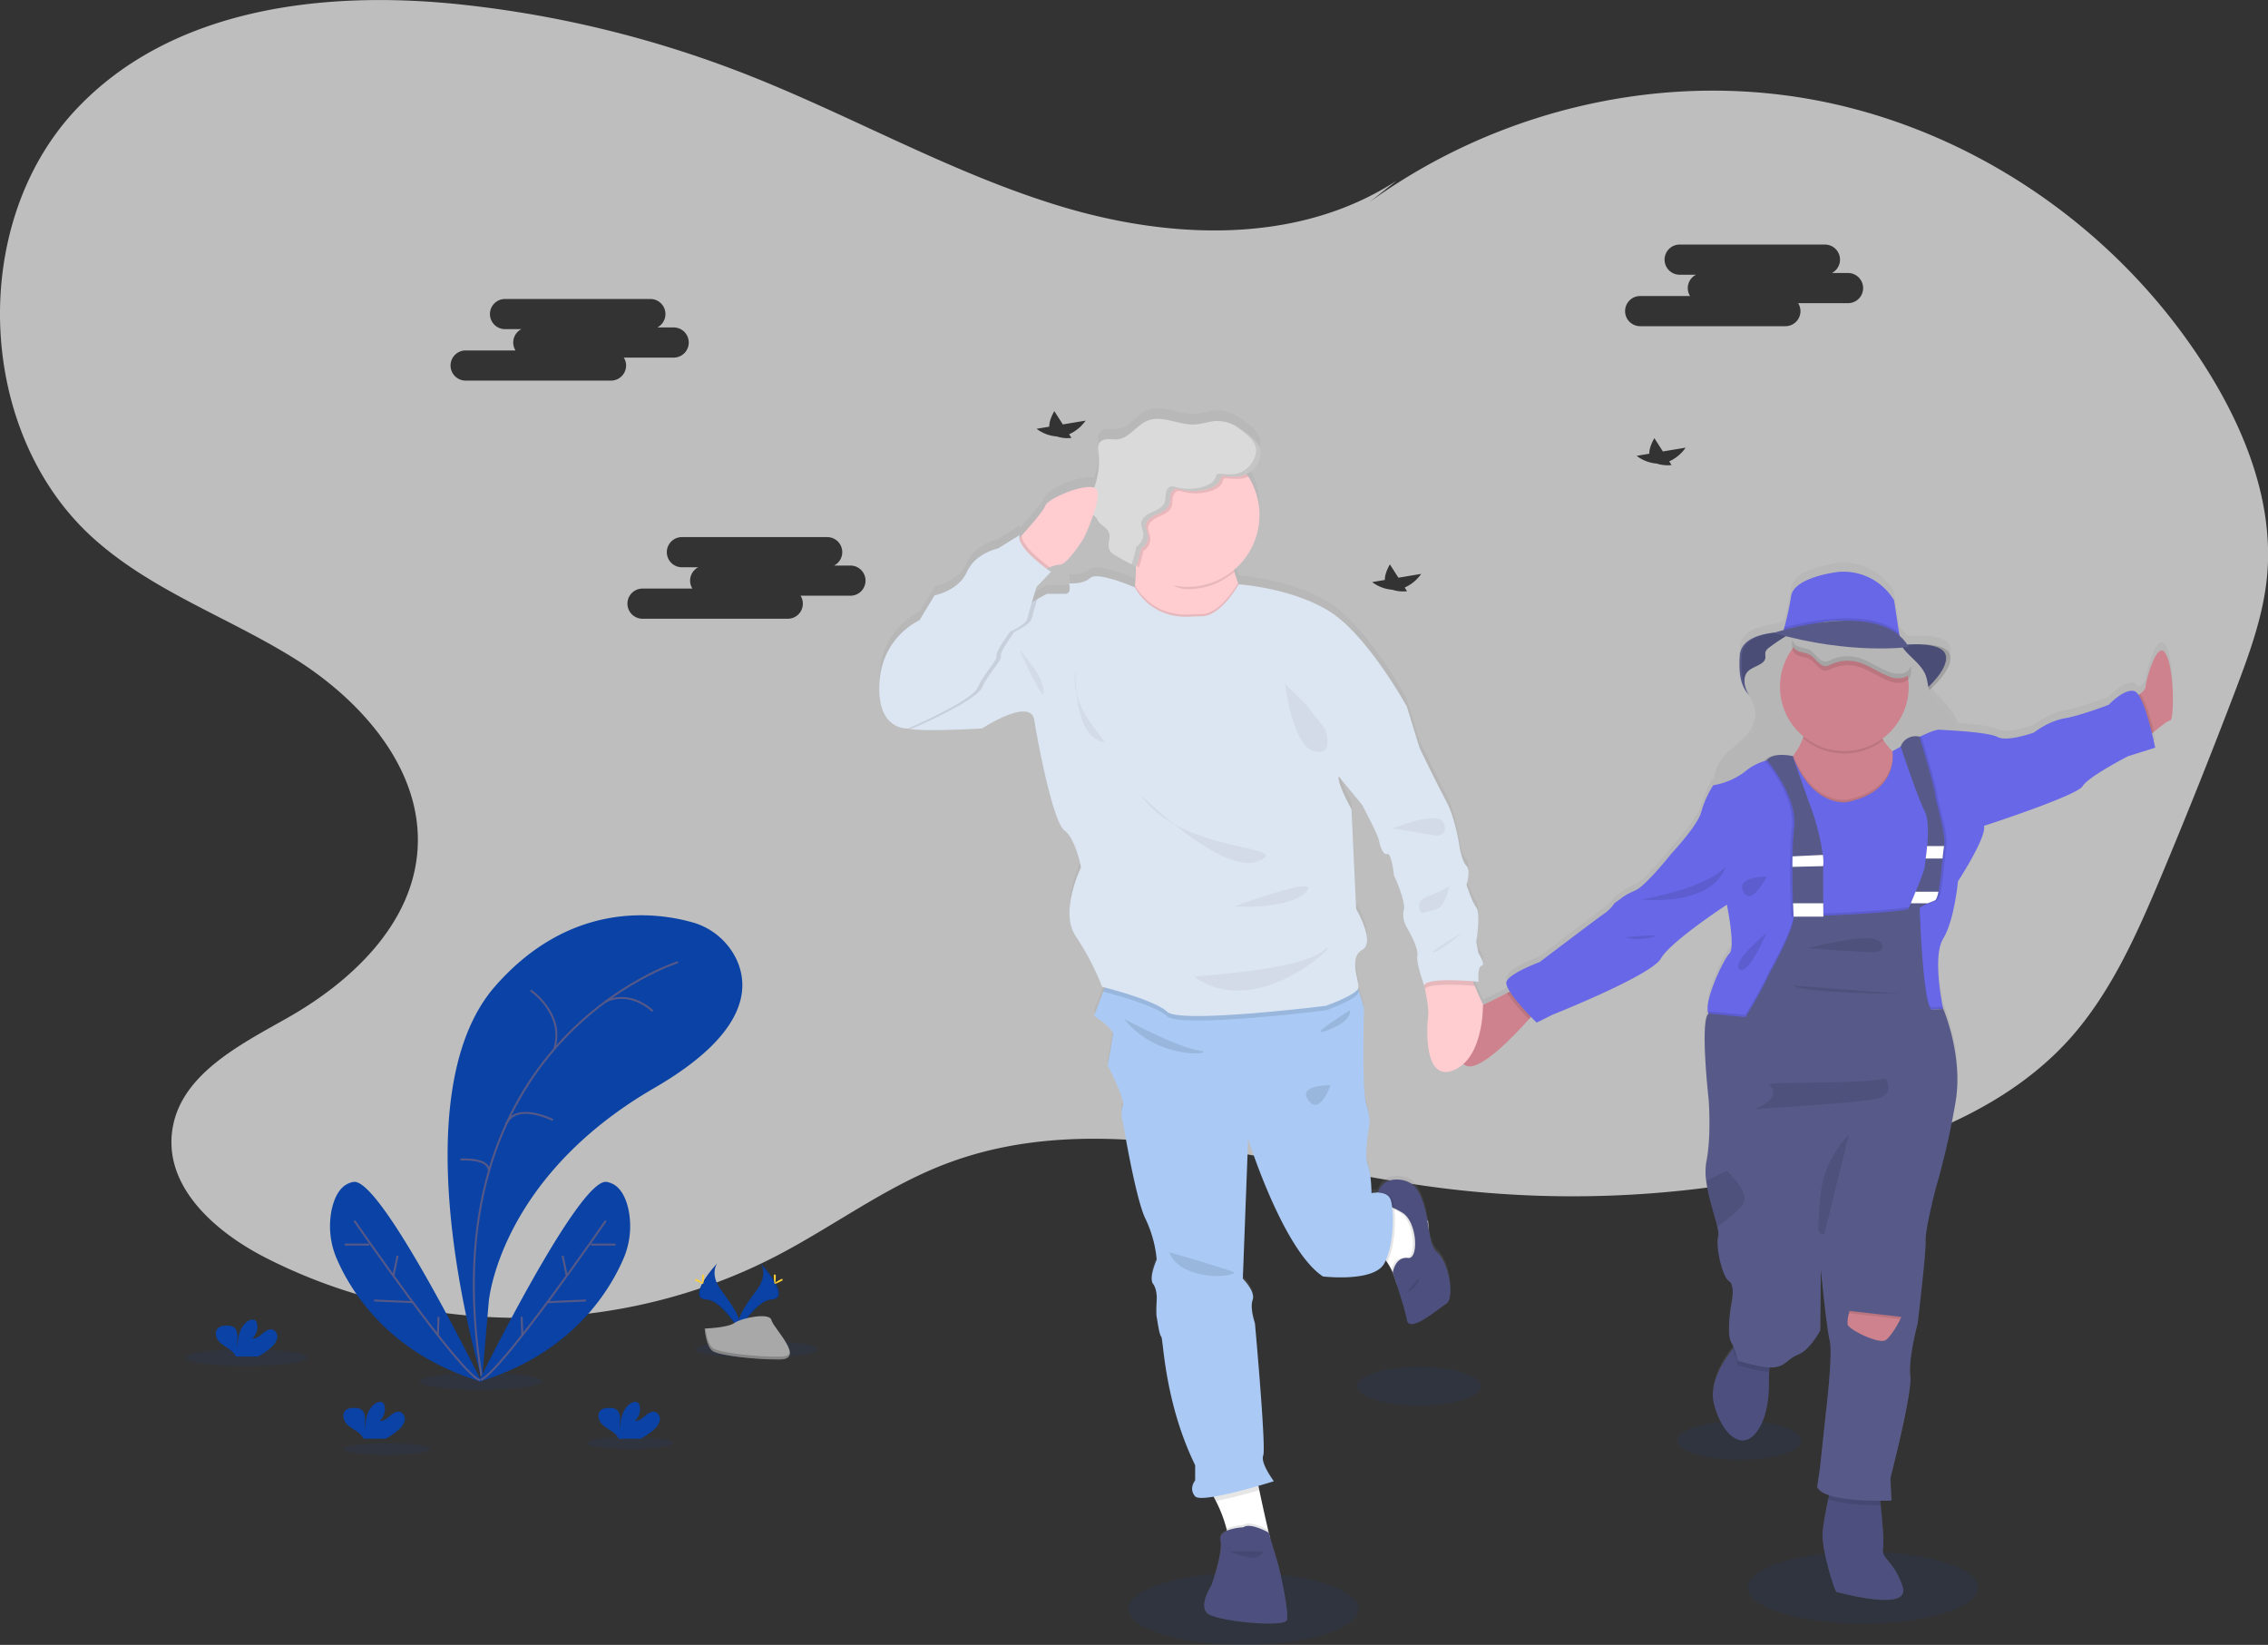 <svg xmlns="http://www.w3.org/2000/svg" xmlns:xlink="http://www.w3.org/1999/xlink" data-name="Layer 1" width="1137.12" height="824.59" style=""><rect width="100%" height="100%" fill="#333333" stroke="none"/><rect id="backgroundrect" width="100%" height="100%" x="0" y="0" fill="none" stroke="none"/><defs><linearGradient id="38e3d8fd-16c6-494d-bdf0-b7b543d88498-1108" x1="0.5" y1="1" x2="0.5" y2="0"><stop offset="0" stop-color="gray" stop-opacity="0.25"/><stop offset="0.54" stop-color="gray" stop-opacity="0.12"/><stop offset="1" stop-color="gray" stop-opacity="0.1"/></linearGradient></defs><title>running wild</title><g class="currentLayer" style=""><title>Layer 1</title><path d="M1106.77,185.67 c-45.43,-72.74 -122,-123.89 -204.79,-136.89 C827.27,37.06 748.56,56.57 686.67,101.29 l13.64,-10.77 C651.56,122.37 588.23,120.29 532.77,103.71 S426.37,57.56 372.32,36.56 A551.27,551.27 0 0 0 231.37,2.29 C162.5,-5.11 85.56,3.85 37.61,55.42 c-53.43,57.43 -49.33,161 8.47,213.74 c29.39,26.82 67.89,40 101.46,60.91 s64.65,55.71 61.79,96.12 C206.68,463.6 175.91,492.29 144.07,510.29 c-24.62,13.93 -54.93,29.13 -57.9,58 c-2.87,27.9 22.62,49.76 47,62.2 c79.4,40.55 177.22,40.16 256.32,-1 c28.22,-14.69 54.16,-34.24 83.75,-45.69 c77.7,-30.07 163.32,0.2 245.6,11.27 a524.39,524.39 0 0 0 208.88,-14.2 c40.75,-11.24 81.65,-28.42 110.27,-60.42 C1058.56,497.29 1071.45,468.12 1083.56,439.29 q19.32,-46.14 37.13,-92.93 c7.12,-18.73 14.14,-37.82 16,-57.85 C1139.97,252.19 1125.91,216.29 1106.77,185.67 zm-800.47,5.13 H233.46 a7.56,7.56 0 0 1 0,-15.12 h25 a7.53,7.53 0 0 1 2.94,-10.68 h-8.19 a7.56,7.56 0 0 1 0,-15.12 h72.83 A7.56,7.56 0 0 1 329.56,164.15 h8.2 a7.56,7.56 0 1 1 0,15.12 h-25 a7.46,7.46 0 0 1 1.15,4 A7.58,7.58 0 0 1 306.3,190.8 zM426.38,298.63 h-25 a7.54,7.54 0 0 1 -6.41,11.54 H322.14 a7.56,7.56 0 0 1 0,-15.12 h25 a7.53,7.53 0 0 1 2.95,-10.68 h-8.2 a7.56,7.56 0 1 1 0,-15.12 h72.83 a7.55,7.55 0 0 1 3.48,14.26 h8.19 a7.56,7.56 0 1 1 0,15.12 zM536.02,217.69 l1.18,1.84 a17.39,17.39 0 0 1 -7.4,-0.74 a19.17,19.17 0 0 1 -10.09,-3.83 l6.39,-1.07 c-0.08,-1.91 0.61,-4.44 2.51,-7.8 l4.26,6.67 l11.42,-1.9 A19.9,19.9 0 0 1 536.02,217.69 zm168.25,76.84 l1.18,1.84 a17.57,17.57 0 0 1 -7.4,-0.74 a19.17,19.17 0 0 1 -10.09,-3.83 l6.39,-1.07 c-0.08,-1.91 0.61,-4.44 2.51,-7.8 l4.26,6.67 l11.42,-1.9 A19.9,19.9 0 0 1 704.27,294.53 zM836.9,231.29 l1.18,1.84 a17.39,17.39 0 0 1 -7.4,-0.74 A19.17,19.17 0 0 1 820.56,228.51 l6.39,-1.07 c-0.08,-1.91 0.61,-4.44 2.51,-7.8 l4.26,6.67 l11.41,-1.9 A19.84,19.84 0 0 1 836.9,231.29 zM926.56,151.98 H901.56 a7.54,7.54 0 0 1 -6.41,11.54 H822.34 a7.56,7.56 0 1 1 0,-15.12 h25 a7.53,7.53 0 0 1 3,-10.68 h-8.2 a7.56,7.56 0 1 1 0,-15.12 h72.83 a7.55,7.55 0 0 1 3.48,14.26 H926.56 a7.56,7.56 0 1 1 0,15.12 z" fill="#ffffff" opacity="0.68" id="svg_1" class="selected" fill-opacity="1"/><ellipse cx="623.39" cy="806.55" rx="57.73" ry="18.04" fill="#0a42a5" opacity="0.1" id="svg_2"/><ellipse cx="711.45" cy="694.9" rx="31.08" ry="9.71" fill="#0a42a5" opacity="0.1" id="svg_3"/><ellipse cx="872.1" cy="722.1" rx="31.08" ry="9.71" fill="#0a42a5" opacity="0.1" id="svg_4"/><ellipse cx="934.01" cy="795.89" rx="57.73" ry="18.04" fill="#0a42a5" opacity="0.1" id="svg_5"/><path d="M1086,323.82 c-4.36,-8.6 -10.24,13.76 -10.24,16.41 c0,1.14 -1.3,2.44 -2.79,3.55 c-0.25,0.19 -0.5,0.37 -0.76,0.54 a4.45,4.45 0 0 0 -2.13,-2 c-5.12,-1.43 -12.79,6.88 -12.79,6.88 s-13.93,5.45 -22.17,6.88 s-15.34,7.17 -15.34,7.17 s-13.36,4.88 -18.19,2.3 c-3.06,-1.64 -12.28,-2.58 -19.71,-3.13 c-0.08,-0.16 -0.15,-0.32 -0.22,-0.48 a42.93,42.93 0 0 0 -7.2,-10.53 c-2.51,-2.69 -5.44,-5.17 -6.82,-8.58 c-0.12,-0.3 -0.22,-0.6 -0.32,-0.91 c5.16,-4.72 10.53,-10.89 10.63,-16.23 c0.11,-6 -8.82,-7.12 -16.26,-7 c-1.9,0 -3.77,0 -5.45,0.13 a21.47,21.47 0 0 0 -3.9,-4.51 l-0.2,-1.33 l-2.52,-16.54 A29.57,29.57 0 0 0 921.56,282.16 s-22,2.48 -23.48,12.23 A153.49,153.49 0 0 1 894.64,310.29 c-0.15,0.51 -0.27,0.92 -0.36,1.24 c-2.08,0.57 -3.61,1 -4.4,1.28 c-7.7,0.81 -17.05,3.48 -17.61,11.63 s0,15 4.51,19.8 c0.75,1.44 1.54,2.86 2.15,4.36 a19.65,19.65 0 0 1 -2.06,18.3 c-3.1,4.42 -7.89,7.31 -11.64,11.18 a21,21 0 0 0 -5.83,11.85 l-0.48,0.07 a51.56,51.56 0 0 0 -6,13.47 c-1.71,6.88 -15.06,21.22 -15.06,21.22 S825.1,440.99 819.7,443.29 s-7.39,4.3 -7.39,4.3 l-2.85,2 s-2.27,3.44 -4.54,4.87 s-33,24.95 -33,24.95 s-14.49,5.44 -16.48,9.74 c-0.51,1.09 0.21,3 1.56,5.17 l-1.37,0.73 c-3.7,2 -8.27,4.34 -12.08,6 a1.62,1.62 0 0 0 0,-0.18 s-2.29,-4.91 -4.17,-9.45 c-0.33,-0.81 -0.66,-1.61 -1,-2.37 c1.78,0.14 2.9,0.26 2.9,0.26 s-0.76,-7.65 1.52,-8 s-1.65,-6.5 -1.65,-6.5 l-1,-5.73 s2.28,-14.15 0,-17.21 s-4.92,-11.46 -4.92,-11.46 s2.27,-7.27 0,-9.56 s-3.41,-9.18 -3.41,-9.18 s-1.9,-14.52 -6.82,-23.7 s-13.27,-26.76 -13.27,-26.76 l-6.44,-21 h0 s-19.32,-35.56 -38.27,-47.78 s-46,-14 -46,-14 c-0.09,-0.23 -0.19,-0.45 -0.28,-0.68 a48.82,48.82 0 0 1 -1.84,-5.65 c-0.08,-0.32 -0.14,-0.64 -0.21,-1 a36.56,36.56 0 0 0 7.16,-47.22 c-0.28,-0.44 -0.57,-0.86 -0.87,-1.28 a13.44,13.44 0 0 0 7,-10.19 c0.6,-5.26 -6,-9.82 -9.89,-12.54 c-0.39,-0.28 -0.8,-0.55 -1.21,-0.8 l-0.52,-0.32 l-0.7,-0.4 c-0.22,-0.12 -0.45,-0.25 -0.69,-0.36 l-0.53,-0.27 a18.19,18.19 0 0 0 -8.47,-2 c-3.65,0.12 -7.15,1.56 -10.79,1.78 c-8.1,0.5 -16.44,-5 -23.95,-1.87 c-5.52,2.28 -9.08,8.76 -15,9.39 c-1.66,0.18 -3.33,-0.15 -5,-0.06 a4.93,4.93 0 0 0 -4.25,2.2 c-0.66,1.25 -0.44,2.77 -0.27,4.18 A39.58,39.58 0 0 1 548.56,239.58 c-5.65,-2.09 -23.23,5.58 -24.45,9 c-0.93,2.64 -7.51,10.23 -11.91,15.13 l-1.12,1.24 a3.53,3.53 0 0 1 0.24,-1.56 l-11,6.88 s-11.36,2.27 -15.53,11.84 S468.56,294.01 468.56,294.01 l-7.57,12.61 s-18.95,8 -20.09,32.11 S455.25,361.29 455.25,361.29 h0 c6.43,1.91 37.12,0 37.12,0 s24.26,-16.06 26.15,-4.21 s9.48,51.6 15.17,55.81 s8.33,18.73 8.33,18.73 s-11,22.56 -2.65,34.79 a133.52,133.52 0 0 1 13.25,25.61 l1.21,0.31 l-0.77,2.09 l-4.6,12.32 s9.85,6.3 9.47,9.37 s-2.65,15.67 -2.65,15.67 s9.1,17.58 7.58,20.64 s0.17,8.79 0.17,8.79 s6.27,38.23 11.19,48.17 a61.16,61.16 0 0 1 5.63,20.64 s-4.1,9.17 -1.83,12.23 s1.83,8.41 1.83,8.41 s-0.36,6.5 0,8.42 s1.16,8.78 2.29,9.93 s1.53,32.88 17,65 v7.65 s-3.41,4.2 0,8 c1,1.08 4.6,0.93 9.27,0.15 c0.35,0.67 0.7,1.38 1.07,2.12 a68.07,68.07 0 0 1 5.35,14 c0.09,0.35 0.16,0.7 0.23,1.05 c-2.16,1 -3.77,2.5 -3.22,4.83 c1.42,6 -4.54,22.94 -4.54,22.94 s-6.26,9.46 -2.28,13.76 s38.65,7.46 40.07,3.73 s-4,-27 -4,-27 l-5.13,-17.39 l-0.3,-1.32 c-1.08,-4.7 -2.94,-13 -4.4,-20.09 c-0.15,-0.74 -0.29,-1.46 -0.44,-2.17 c4.54,-1.31 7.71,-2.32 7.71,-2.32 s-6.82,-9.18 -5.31,-13 s-4.16,-66.9 -4.16,-66.9 S626.56,654.49 628.05,650.29 s-4.93,-10.7 -4.93,-10.7 l2.66,-70.72 s17.43,56.19 37.51,69.58 c0,0 25.39,3.05 30.7,-6.51 c0.28,-0.5 0.54,-1 0.79,-1.6 c0.24,0.31 0.47,0.62 0.68,0.94 a28.58,28.58 0 0 1 2.08,3.6 q0.42,0.84 0.75,1.65 h0 s5.73,16.62 7.06,23.79 s15.44,-5.45 19.71,-8 s1.7,-20.35 -4.27,-25.8 c-3,-2.69 -3.74,-7.42 -4.59,-12.92 l-0.22,-3 s-0.1,-0.13 -0.3,-0.35 c-0.78,-4.77 -1.88,-9.9 -4.55,-14.71 c-3,-5.3 -7.9,-6.4 -12.45,-6 a8.92,8.92 0 0 0 -7.79,6.44 l-0.41,0.2 a16.64,16.64 0 0 0 -2.94,0.24 s0,-9.55 -1.9,-14.53 s0.76,-19.49 0.76,-19.49 s0.77,-3.82 -1.51,-11.08 s-1.13,-48.17 -1.13,-48.17 a91.22,91.22 0 0 0 -2.64,-8.89 c-0.12,-0.33 -0.25,-0.66 -0.38,-1 a1.83,1.83 0 0 0 0.36,-0.82 c0.38,-3.44 -4.93,-15.29 1.89,-19.11 s-3,-20.64 -3,-20.64 l-2.28,-50.46 s-7.44,-13.6 -6.39,-16.63 l11.7,14.33 s8,15.3 8.34,17.59 s1.9,8 4.17,7.26 s3.41,10.71 3.41,10.71 s6.06,13 4.93,17.58 s1.51,8.79 1.51,8.79 s6.06,10.32 5.31,14.15 s3.35,15.13 3.4,15.28 h0 s0.15,0.63 0.36,1.67 c0.68,3.29 2,10.62 1.59,13.82 c-0.62,4.2 -2.61,33.73 12.74,27.43 a16.87,16.87 0 0 0 4.94,-3.15 a4.86,4.86 0 0 0 2.54,1.14 c7.24,1 22.67,-15.16 30.34,-23.8 l1.07,-1.21 c1.7,1.78 2.89,2.93 2.89,2.93 l8,-4 S827.94,486.29 832.77,477.69 s33.08,-27.24 33.08,-27.24 s4.43,21.5 1.31,24.66 c-3,3 -12.39,23.14 -10.82,29.53 a3.23,3.23 0 0 0 0.3,0.86 c-4.54,3.15 0,43.58 0,43.58 S858.06,567.71 855.56,580.29 a30.25,30.25 0 0 0 -0.08,9.62 c1,8.37 4.26,17.57 5.59,23.42 c0.53,2.3 0.76,4.09 0.45,5.09 c-1.42,4.59 2,20.07 5.4,22.36 s1.14,12 1.14,12 s-2.56,14.62 0,18.92 a21,21 0 0 1 1.3,2.6 l-0.67,0.85 c-4.71,6 -12,17.51 -9.25,28 c4,15.09 13.65,23.32 20.84,14.52 S886.86,693.29 886.86,693.29 s0,-3 0.18,-6.56 c0,-0.75 0.11,-1.52 0.18,-2.3 a14.61,14.61 0 0 0 2.11,0 c6,-0.57 6.82,-4.3 12.5,-6.59 s10.8,-12 10.8,-12 l0.29,-31 s2.84,29 4.54,36.12 s-2,37.28 -2,37.28 l-2.84,27 l-1.42,9.74 c0.74,1.81 2.93,3.16 5.89,4.16 c-0.15,0.66 -0.3,1.37 -0.47,2.14 c-1.15,5.4 -2.63,13.1 -2.86,17.59 c-0.38,7.46 5.88,29.06 7.19,29.25 s37.14,10.32 33,-2.68 s-10.8,-14.14 -9.84,-19.11 c0.62,-3.29 -0.41,-14.74 -1.19,-22.08 c-0.08,-0.83 -0.17,-1.59 -0.24,-2.29 c3.46,0 5.78,-0.09 5.78,-0.09 l-0.57,-11.19 s11.09,-43.29 10,-51.6 S961.56,662.29 961.56,662.29 s4.27,-35.83 4,-41.72 s5.12,-26.8 5.12,-26.8 a387.87,387.87 0 0 0 10,-44.15 c3.69,-23.22 -6.26,-46.45 -6.26,-46.45 s-0.09,-0.41 -0.22,-1.13 c-1,-5.13 -4.74,-26.14 0.22,-34.42 c5.69,-9.46 7.39,-28.95 7.39,-28.95 s14.5,-22.37 13.08,-28.1 c0,0 46.61,-15.2 49.45,-20.07 s22.73,-15.17 22.73,-15.17 l13.65,-4.33 s-0.62,-3.09 -1.63,-7.24 l0.94,-0.78 c3.27,-2.72 7.13,-5.74 8.17,-5.74 C1089.97,357.29 1090.35,332.42 1086,323.82 zM534.07,293.23 h-9.09 s-2,1 -4.91,2.68 c-0.86,0.48 -1.78,1 -2.75,1.61 c1.18,-4 2.35,-7.81 2.35,-7.81 l7.2,-7.57 s-0.88,-0.6 -2.21,-1.62 c0.52,-0.24 1.08,-0.5 1.67,-0.74 a14.86,14.86 0 0 1 5.18,-1.35 c3.7,0 11.94,-13.48 11.94,-13.48 a124,124 0 0 0 4.71,-11.77 a14.61,14.61 0 0 0 1.75,1.77 a6.09,6.09 0 0 0 1.67,2.67 c1.51,1.42 3.49,2.5 4.26,4.43 c1.19,2.94 -1,6.63 0.62,9.37 a7.5,7.5 0 0 0 2.81,2.42 c2.65,1.58 5.36,3.05 8.1,4.47 h0 l2.15,1.12 v0.27 c-0.05,2.94 -0.19,6.09 -0.48,9.28 c0,0.33 -0.07,0.66 -0.1,1 h0 s-18.58,-8.19 -22.36,-4.75 s-10.61,2.67 -10.61,2.67 S537.48,293.23 534.07,293.23 z" fill="url(#38e3d8fd-16c6-494d-bdf0-b7b543d88498-1108)" id="svg_6"/><path d="M636.76,318.55 l-41.29,24.25 s-49.66,-12.88 -36,-23.88 c6.08,-4.89 8.63,-15.34 9.57,-25.44 c0.29,-3.16 0.43,-6.29 0.48,-9.2 a142.63,142.63 0 0 0 -0.58,-15.38 s57.59,-9.84 50.39,4.94 c-1.75,3.59 -1.61,8.07 -0.42,12.81 a47.5,47.5 0 0 0 1.84,5.6 C625.96,305.42 636.76,318.55 636.76,318.55 z" fill="#ffccd0" id="svg_7"/><path d="M619.33,273.84 c-1.75,3.59 -1.61,8.07 -0.42,12.81 a35.8,35.8 0 0 1 -23.44,8.7 c-9.47,0 -13.1,-8.06 -19.53,-14 c-0.5,-0.47 -3.58,0.81 -4,0.32 c0.14,-8.65 -3,-12.74 -3,-12.74 S626.56,259.06 619.33,273.84 z" opacity="0.1" id="svg_8"/><path d="M631.47,258.21 a36,36 0 1 1 -5.61,-19.32 A36,36 0 0 1 631.47,258.21 z" fill="#ffccd0" id="svg_9"/><path d="M625.86,238.89 a10,10 0 0 1 -2,0.74 c-2.84,0.72 -5.81,0.41 -8.72,0.13 a2.11,2.11 0 0 0 -1.36,0.17 c-0.51,0.33 -0.64,1 -0.83,1.6 c-0.79,2.33 -3.2,3.69 -5.52,4.49 a24.77,24.77 0 0 1 -14.66,0.37 a5,5 0 0 0 -2,-0.31 c-1.57,0.19 -2.5,1.88 -2.75,3.44 s-0.1,3.22 -0.69,4.67 c-1,2.54 -3.86,3.7 -6.34,4.82 s-5.21,2.91 -5.33,5.64 c-0.08,1.57 0.75,3 1,4.56 a7,7 0 0 1 -3.41,7 a64.53,64.53 0 0 1 -2.25,8.34 A36,36 0 1 1 625.86,238.89 z" opacity="0.1" id="svg_10"/><path d="M622.13,215.09 a20.46,20.46 0 0 0 -12.12,-4.07 c-3.65,0.12 -7.15,1.54 -10.79,1.76 c-8.1,0.5 -16.44,-4.92 -23.95,-1.85 c-5.52,2.26 -9.08,8.68 -15,9.31 c-1.66,0.17 -3.33,-0.15 -5,-0.07 s-3.46,0.71 -4.25,2.18 a7,7 0 0 0 -0.27,4.15 a38.76,38.76 0 0 1 -2.43,18.73 c-1.13,2.85 -2.63,5.81 -2.1,8.83 a10,10 0 0 0 3.7,5.69 a6.08,6.08 0 0 0 1.67,2.65 c1.51,1.4 3.49,2.47 4.26,4.38 c1.19,2.93 -1,6.58 0.62,9.3 a7.43,7.43 0 0 0 2.81,2.39 q5.07,3 10.36,5.6 a69.11,69.11 0 0 0 2.45,-9 a7,7 0 0 0 3.41,-7 c-0.28,-1.54 -1.11,-3 -1,-4.56 c0.13,-2.73 2.84,-4.53 5.33,-5.65 s5.33,-2.28 6.35,-4.81 c0.59,-1.46 0.43,-3.11 0.68,-4.67 s1.18,-3.26 2.75,-3.45 a5,5 0 0 1 2,0.32 a24.85,24.85 0 0 0 14.66,-0.38 c2.33,-0.79 4.74,-2.16 5.52,-4.49 c0.19,-0.59 0.32,-1.27 0.84,-1.6 a2.07,2.07 0 0 1 1.35,-0.17 c2.91,0.28 5.89,0.58 8.72,-0.12 a13.08,13.08 0 0 0 9.35,-11 C632.62,222.29 626,217.79 622.13,215.09 z" fill="#dadada" id="svg_11" class="" fill-opacity="1"/><path d="M622.13,215.09 a25.9,25.9 0 0 0 -4.45,-2.5 c0.74,0.42 1.48,0.87 2.18,1.36 c3.87,2.7 10.49,7.22 9.88,12.43 a13.06,13.06 0 0 1 -9.34,11 c-2.84,0.71 -5.81,0.4 -8.72,0.12 a2.17,2.17 0 0 0 -1.36,0.17 c-0.52,0.33 -0.64,1 -0.84,1.6 c-0.77,2.34 -3.18,3.7 -5.51,4.49 a24.72,24.72 0 0 1 -14.67,0.38 a5.09,5.09 0 0 0 -2,-0.32 c-1.57,0.19 -2.5,1.89 -2.75,3.45 s-0.09,3.21 -0.68,4.67 c-1,2.53 -3.87,3.7 -6.36,4.82 s-5.19,2.91 -5.32,5.64 c-0.08,1.56 0.74,3 1,4.56 a7,7 0 0 1 -3.41,7 a70.57,70.57 0 0 1 -2.44,8.93 c0.76,0.39 1.5,0.8 2.26,1.17 a69.11,69.11 0 0 0 2.45,-9 a7,7 0 0 0 3.41,-7 c-0.28,-1.54 -1.11,-3 -1,-4.56 c0.13,-2.73 2.84,-4.53 5.33,-5.65 s5.33,-2.28 6.35,-4.81 c0.59,-1.46 0.43,-3.11 0.68,-4.67 s1.18,-3.26 2.75,-3.45 a5,5 0 0 1 2,0.32 a24.85,24.85 0 0 0 14.66,-0.38 c2.33,-0.79 4.74,-2.16 5.52,-4.49 c0.19,-0.59 0.32,-1.27 0.84,-1.6 a2.07,2.07 0 0 1 1.35,-0.17 c2.91,0.28 5.89,0.58 8.72,-0.12 a13.08,13.08 0 0 0 9.35,-11 C632.62,222.29 626,217.79 622.13,215.09 z" opacity="0.1" id="svg_12"/><path d="M543.45,269.66 s-8.24,13.36 -11.94,13.36 a15.05,15.05 0 0 0 -5.18,1.34 a40.6,40.6 0 0 0 -4.76,2.35 L508.21,272.79 s1.7,-1.8 4,-4.33 c4.4,-4.85 11,-12.38 11.91,-15 c1.42,-4 25,-13.65 26.15,-7.11 S543.45,269.66 543.45,269.66 z" fill="#ffccd0" id="svg_13"/><path d="M771.1,505.75 s-1.76,2.11 -4.53,5.2 c-7.67,8.56 -23.1,24.57 -30.34,23.59 c-9.84,-1.33 -4.55,-27.47 1.33,-28.61 c3.57,-0.69 12,-4.93 18.1,-8.17 c4,-2.1 6.91,-3.77 6.91,-3.77 z" fill="#ce828d" id="svg_14"/><path d="M728.75,536.53 c-15.35,6.26 -13.36,-23 -12.74,-27.19 c0.46,-3.17 -0.91,-10.44 -1.59,-13.7 c-0.21,-1 -0.36,-1.65 -0.36,-1.65 l3.89,-9.84 s19,0.37 19,2.93 c0,1.05 1.11,4 2.41,7.12 c1.88,4.5 4.17,9.37 4.17,9.37 S744.1,530.29 728.75,536.53 z" fill="#ffccd0" id="svg_15"/><path d="M636.67,770.72 s-23.59,13.07 -21.32,3.41 a17.61,17.61 0 0 0 -0.42,-7.82 a67.34,67.34 0 0 0 -5.35,-13.9 c-2.33,-4.7 -4.46,-8.12 -4.46,-8.12 s23.87,-15.07 24.16,-9.38 a119.69,119.69 0 0 0 2.11,12.13 c1.46,7.06 3.32,15.25 4.4,19.91 z" fill="#ffffff" id="svg_16" class="" fill-opacity="1"/><path d="M636.67,770.72 s-23.59,13.07 -21.32,3.41 a17.61,17.61 0 0 0 -0.42,-7.82 a26.46,26.46 0 0 1 8.45,-1.85 c3.11,-2.28 10.82,1.63 12.41,2.49 z" opacity="0.1" id="svg_17"/><path d="M623.38,765.6 s-12.86,0.57 -11.44,6.54 s-4.54,22.73 -4.54,22.73 s-6.26,9.38 -2.28,13.65 s38.65,7.39 40.07,3.69 s-4,-26.71 -4,-26.71 L636.09,768.29 S626.86,763.04 623.38,765.6 z" fill="#4d507f" id="svg_18"/><path d="M717.95,638.66 l-17.72,5 a38,38 0 0 0 -2.69,-7.32 a28.26,28.26 0 0 0 -2.08,-3.57 c-2.81,-4.06 -7,-7.3 -12.94,-5.48 c-13,4 0,-25.72 0,-25.72 s3.52,-1.5 7.07,-3.18 l0.83,-0.41 c2.87,-1.41 5.6,-2.89 6.27,-3.75 c1.28,-1.62 13.1,11.16 17.59,16.12 c1.06,1.17 1.7,1.91 1.7,1.91 l0.83,11.15 z" fill="#ffffff" id="svg_19" class="" fill-opacity="1"/><path d="M717.95,638.66 l-17.72,5 a38,38 0 0 0 -2.69,-7.32 c0.72,-2.37 2.65,-6.36 7.34,-5.76 c5.4,0.7 4.64,-18.18 -2.94,-22.73 s-12.13,-4.83 -12.13,-4.83 a8.83,8.83 0 0 1 -0.22,-4.63 l0.83,-0.41 c2.87,-1.41 5.6,-2.89 6.27,-3.75 c1.28,-1.62 13.1,11.16 17.59,16.12 c0.89,4.9 1.28,9.51 2.53,13.06 z" opacity="0.1" id="svg_20"/><path d="M690.95,603.04 a8.93,8.93 0 0 1 7.73,-11.65 c4.55,-0.39 9.5,0.71 12.45,6 c6.54,11.66 3.69,25.31 9.66,30.71 s8.53,23 4.27,25.57 s-18.38,15.06 -19.71,7.95 s-7.06,-23.58 -7.06,-23.58 s1.14,-8.25 7.72,-7.4 c5.41,0.7 4.65,-18.18 -2.93,-22.73 s-12.13,-4.83 -12.13,-4.83 z" fill="#4d507f" id="svg_21"/><path d="M631.39,747.04 c-6.1,1.76 -14.92,4.15 -21.81,5.37 c-2.33,-4.7 -4.46,-8.12 -4.46,-8.12 s23.87,-15.07 24.16,-9.38 A119.69,119.69 0 0 0 631.39,747.04 z" opacity="0.1" id="svg_22"/><path d="M695.46,632.79 c-2.81,-4.06 -7,-7.3 -12.94,-5.48 c-13,4 0,-25.72 0,-25.72 s4.09,-1.74 7.9,-3.59 c2.35,-0.16 6.42,0.08 7.73,3.24 C700,605.69 700.4,623.16 695.46,632.79 z" opacity="0.1" id="svg_23"/><path d="M693.99,633.45 c-5.31,9.47 -30.7,6.44 -30.7,6.44 c-20.08,-13.26 -37.51,-69 -37.51,-69 l-2.66,70.11 s6.44,6.43 4.93,10.61 s1.14,11.74 1.14,11.74 s5.68,62.52 4.16,66.32 s5.31,12.88 5.31,12.88 s-36,11.37 -39.42,7.58 s0,-8 0,-8 v-7.59 c-15.52,-31.83 -15.91,-63.28 -17,-64.42 s-1.89,-8 -2.29,-9.84 s0,-8.35 0,-8.35 s0.44,-5.3 -1.83,-8.33 s1.83,-12.13 1.83,-12.13 a60.18,60.18 0 0 0 -5.63,-20.46 c-4.92,-9.85 -11.19,-47.75 -11.19,-47.75 s-1.69,-5.69 -0.17,-8.71 s-7.58,-20.46 -7.58,-20.46 s2.28,-12.51 2.65,-15.54 s-9.47,-9.29 -9.47,-9.29 l4.6,-12.21 l4.87,-13 s112.92,2.27 117.47,3.78 c2.2,0.73 4.21,4.89 5.71,9 a88.91,88.91 0 0 1 2.64,8.81 s-1.14,40.54 1.13,47.74 s1.51,11 1.51,11 s-2.64,14.4 -0.76,19.32 s1.9,14.41 1.9,14.41 s7.58,-1.52 9.47,3 S699.28,623.98 693.99,633.45 z" fill="#aacaf5" id="svg_24"/><path d="M920.96,798.09 c-1.31,-0.18 -7.57,-21.6 -7.19,-29 c0.23,-4.45 1.71,-12.08 2.86,-17.44 c0.76,-3.51 1.37,-6 1.37,-6 L942.19,748.29 s0.32,2.64 0.71,6.34 c0.78,7.27 1.81,18.62 1.19,21.88 c-1,4.94 5.68,6.07 9.84,18.95 S922.29,798.29 920.96,798.09 z" fill="#4d507f" id="svg_25"/><path d="M889.13,677.02 c-1.29,2.1 -1.85,6.79 -2.09,10.74 c-0.23,3.55 -0.18,6.51 -0.18,6.51 s0.57,15.54 -6.63,24.24 s-16.86,0.57 -20.84,-14.39 c-2.76,-10.4 4.54,-21.78 9.25,-27.76 c2.07,-2.62 3.63,-4.2 3.63,-4.2 S891.56,673.04 889.13,677.02 z" fill="#4d507f" id="svg_26"/><path d="M900.02,316.84 s-26.8,-2.08 -27.75,11.75 s1.41,24.48 21.93,26.17 s13.12,-37.65 13.12,-37.65 z" fill="#575a89" id="svg_27"/><path d="M949.62,323.78 s26.29,-4.1 26.1,6.14 s-20.07,23.55 -20.07,23.55 z" fill="#575a89" id="svg_28"/><path d="M901.01,316.84 s-26.79,-2.08 -27.74,11.75 s1.4,24.48 21.92,26.17 s13.13,-37.65 13.13,-37.65 z" opacity="0.15" id="svg_29"/><path d="M951.85,323.78 s26.29,-4.1 26.1,6.14 s-20.08,23.55 -20.08,23.55 z" opacity="0.15" id="svg_30"/><path d="M907.56,312.92 a87.16,87.16 0 0 0 -20.57,11.73 a4.42,4.42 0 0 0 -1.89,2.37 a13.68,13.68 0 0 0 0.05,2.39 c-0.16,4 -6.21,4.34 -8.93,7.31 c-1.93,2.1 -1.9,5.4 -1,8.1 s2.61,5.08 3.69,7.72 a19.33,19.33 0 0 1 -2.06,18.14 c-3.1,4.39 -7.89,7.25 -11.64,11.09 c-5,5.17 -8.07,13.58 -4.09,19.62 c2.43,3.7 6.88,5.63 9.48,9.2 c2.8,3.87 3,9.06 2.33,13.79 s-2.1,9.38 -2.14,14.16 c-0.09,9.34 5.33,18.2 12.88,23.71 s17,8 26.31,8.5 c3.31,0.19 6.75,0.13 9.76,-1.25 s5.37,-4 7.43,-6.66 a87,87 0 0 0 14.09,-26.64 c1.35,-4.17 2.47,-8.6 5.37,-11.88 a26.79,26.79 0 0 1 7.3,-5.22 l13.32,-7.46 c4.37,-2.45 9.16,-5.43 10.31,-10.3 c1.3,-5.52 -2.54,-11.94 0.58,-16.68 c1,-1.54 2.64,-2.59 3.79,-4 c3.23,-4.08 2,-10.1 -0.29,-14.77 a42.68,42.68 0 0 0 -7.2,-10.45 c-2.51,-2.66 -5.44,-5.11 -6.82,-8.5 c-1.06,-2.6 -1.1,-5.53 -2.05,-8.17 c-2,-5.5 -7.42,-8.85 -11.06,-13.42 c-3,-3.79 -4.83,-8.5 -8.34,-11.81 c-5.69,-5.38 -12,-3.66 -19,-3.45 c-3.46,0.11 -6.68,-1.17 -10.09,-1.23 C913.08,308.75 911.33,311.41 907.56,312.92 z" fill="#b6b6b6" id="svg_31" class="" fill-opacity="1"/><path d="M952.93,322.5 l-58.86,-6 s0.21,-0.7 0.57,-2 a151.32,151.32 0 0 0 3.41,-15.72 C899.56,289.18 921.56,286.72 921.56,286.72 a29.62,29.62 0 0 1 28.09,14.21 L952.14,317.29 z" fill="#6767e7" id="svg_32" class="" fill-opacity="1"/><path d="M964.07,386.19 l-9.09,23.3 l-38.37,6.54 s-44.9,-9.66 -24.16,-29.84 a65.89,65.89 0 0 0 6.68,-7.47 a33.34,33.34 0 0 0 4.83,-8.61 c3.32,-9.26 -1.84,-13.76 -1.84,-13.76 s37.79,-17.34 38.36,2.27 a24.39,24.39 0 0 0 3.82,12.43 a31.38,31.38 0 0 0 4.63,5.65 A46,46 0 0 0 964.07,386.19 z" fill="#ce828d" id="svg_33"/><path d="M1088.08,361.18 c-1,0 -4.9,3 -8.17,5.68 c-2.66,2.19 -4.91,4.17 -4.91,4.17 l-6.25,-20.65 a33.5,33.5 0 0 0 4.22,-2.57 c1.49,-1.1 2.79,-2.4 2.79,-3.52 c0,-2.63 5.88,-24.8 10.24,-16.27 S1089.97,361.18 1088.08,361.18 z" fill="#ce828d" id="svg_34"/><path d="M636.76,318.55 l-41.29,24.25 s-49.66,-12.88 -36,-23.88 c6.08,-4.89 8.63,-15.34 9.57,-25.44 c8.28,14.13 21.86,15 28.07,14.51 c1.87,-0.13 3.75,-0.12 5.62,-0.17 c8.6,-0.24 16.5,-12.95 18,-15.57 C625.96,305.42 636.76,318.55 636.76,318.55 z" opacity="0.1" id="svg_35"/><path d="M681.12,496.94 c0,0.17 0,0.33 0,0.46 c-0.38,3.41 -16.3,9.1 -16.3,9.1 s-73.13,9.09 -79.57,3 c-6,-5.6 -28.74,-11.52 -32.16,-12.4 l4.87,-13 s112.92,2.27 117.47,3.78 C677.61,488.66 679.62,492.82 681.12,496.94 z" opacity="0.1" id="svg_36"/><path d="M679.96,455.73 s9.85,16.66 3,20.46 s-1.51,15.53 -1.89,18.94 s-16.3,9.09 -16.3,9.09 s-73.13,9.1 -79.57,3 s-32.6,-12.51 -32.6,-12.51 a131.85,131.85 0 0 0 -13.25,-25.38 c-8.34,-12.13 2.65,-34.49 2.65,-34.49 s-2.65,-14.39 -8.33,-18.57 S520.43,372.74 518.56,360.99 s-26.15,4.17 -26.15,4.17 s-30.69,1.9 -37.12,0 a1.2,1.2 0 0 1 -0.36,-0.17 c-4.78,-3.23 25.36,-38.11 25.36,-38.11 s22.74,-4.16 22.35,-11 c-0.26,-4.78 10.79,-11.78 17.45,-15.55 c2.87,-1.63 4.92,-2.65 4.92,-2.65 h9.09 c3.41,0 1.9,-5.3 1.9,-5.3 s6.82,0.76 10.61,-2.65 s22.36,4.71 22.36,4.71 c8.27,14.28 21.94,15.12 28.17,14.66 c1.87,-0.12 3.75,-0.11 5.62,-0.17 c9.59,-0.26 18.3,-16 18.3,-16 s27.1,1.75 46,13.88 s38.27,47.36 38.27,47.36 s-28.42,35.25 -33,34.5 s5.29,17.05 5.29,17.05 z" fill="#dce6f2" id="svg_37"/><path d="M520.06,300.35 c-1.06,3.57 -2.27,7.71 -2.67,9.48 c-0.75,3.41 -8.7,6.83 -8.7,6.83 s-7.59,10.22 -6.83,12.12 s-6.44,9.09 -9.48,15.91 S457.56,365.16 457.56,365.16 a11,11 0 0 1 -2.63,-0.17 c-4.78,-3.23 25.36,-38.11 25.36,-38.11 s22.74,-4.16 22.35,-11 C502.35,311.12 513.4,304.12 520.06,300.35 z" opacity="0.1" id="svg_38"/><path d="M526.33,284.36 a40.6,40.6 0 0 0 -4.76,2.35 L508.21,272.79 s1.7,-1.8 4,-4.33 C512.37,273.55 522.29,281.39 526.33,284.36 z" opacity="0.1" id="svg_39"/><path d="M511.33,268.15 l-11,6.82 s-11.37,2.25 -15.54,11.73 S468.56,298.46 468.56,298.46 l-7.57,12.51 s-18.95,8 -20.09,31.83 s14.4,22.36 14.4,22.36 s31.83,-13.64 34.86,-20.47 s10.24,-14 9.48,-15.91 s6.82,-12.12 6.82,-12.12 s8,-3.42 8.71,-6.83 s4.55,-15.62 4.55,-15.62 l7.2,-7.51 S508.68,274.21 511.33,268.15 z" fill="#dce6f2" id="svg_40"/><path d="M739.4,494.2 c-5.72,-0.48 -22.24,-1.58 -25,1.44 c-0.21,-1 -0.36,-1.65 -0.36,-1.65 l3.89,-9.84 s19,0.37 19,2.93 C736.99,488.13 738.1,491.08 739.4,494.2 z" opacity="0.1" id="svg_41"/><path d="M691.33,342.8 l14,11.37 l6.44,20.84 s8.34,17.43 13.27,26.53 s6.82,23.49 6.82,23.49 s1.13,6.82 3.41,9.09 s0,9.48 0,9.48 s2.65,8.33 4.92,11.37 s0,17.05 0,17.05 l1,5.68 s3.92,6.07 1.65,6.44 s-1.52,8 -1.52,8 s-26.15,-2.65 -27.28,1.9 c0,0 -4.17,-11.37 -3.41,-15.16 s-5.31,-14 -5.31,-14 s-2.65,-4.17 -1.51,-8.72 s-4.93,-17.43 -4.93,-17.43 s-1.14,-11.37 -3.41,-10.61 s-3.79,-4.92 -4.17,-7.2 s-8.34,-17.43 -8.34,-17.43 l-15.91,-19.33 z" fill="#dce6f2" id="svg_42"/><path d="M944.3,371.05 a32.2,32.2 0 0 1 -40.34,-0.94 c3.32,-9.26 -1.84,-13.76 -1.84,-13.76 s37.79,-17.34 38.36,2.27 A24.39,24.39 0 0 0 944.3,371.05 z" opacity="0.1" id="svg_43"/><circle cx="924.71" cy="344.29" r="32.26" fill="#ce828d" id="svg_44"/><path d="M964.07,386.19 l-9.09,23.3 l-38.37,6.54 s-44.9,-9.66 -24.16,-29.84 a65.89,65.89 0 0 0 6.68,-7.47 C908.95,403.29 925.56,400.97 925.56,400.97 c23,-4.35 23.73,-19.72 23.41,-24.27 A46,46 0 0 0 964.07,386.19 z" opacity="0.1" id="svg_45"/><path d="M1079.91,366.86 c-2.66,2.19 -4.91,4.17 -4.91,4.17 l-6.25,-20.65 a33.5,33.5 0 0 0 4.22,-2.57 C1075.67,351.29 1078.27,360.22 1079.91,366.86 z" opacity="0.1" id="svg_46"/><path d="M771.1,505.75 s-1.76,2.11 -4.53,5.2 c-3.24,-3.33 -8.4,-8.94 -10.91,-13.19 c4,-2.1 6.91,-3.77 6.91,-3.77 z" opacity="0.1" id="svg_47"/><path d="M1080.56,374.82 l-13.65,4.29 s-19.89,10.21 -22.73,15 s-49.45,19.89 -49.45,19.89 c1.42,5.68 -13.08,27.85 -13.08,27.85 s-1.7,19.33 -7.39,28.71 c-5,8.21 -1.24,29 -0.22,34.11 c0.13,0.72 0.22,1.13 0.22,1.13 s-114.82,7.39 -117.66,2.27 a3,3 0 0 1 -0.3,-0.85 c-1.57,-6.33 7.84,-26.29 10.82,-29.27 c3.12,-3.13 -1.31,-24.44 -1.31,-24.44 s-28.25,18.47 -33.08,27 s-54.28,28.14 -54.28,28.14 l-8,4 s-17.05,-16.48 -15.06,-20.75 S771.95,482.29 771.95,482.29 s30.69,-23.3 33,-24.73 a19.8,19.8 0 0 0 4.54,-4.83 l2.85,-2 s2,-2 7.39,-4.26 s18.19,-18.47 18.19,-18.47 s13.35,-14.21 15.06,-21 a50.83,50.83 0 0 1 6,-13.36 a35.81,35.81 0 0 0 17,-7.68 c8.47,-6.77 22.67,-6.79 22.86,-6.79 c9.78,25.31 26.69,23 26.69,23 c27.1,-5.11 23.27,-25.55 23.27,-25.55 s19.26,-11.11 23.52,-10.82 s24.45,1.13 29.28,3.69 s18.19,-2.27 18.19,-2.27 s7.1,-5.69 15.34,-7.11 s22.17,-6.82 22.17,-6.82 s7.67,-8.24 12.79,-6.82 S1080.56,374.82 1080.56,374.82 z" fill="#6767e7" id="svg_48" class="" fill-opacity="1"/><path d="M974.3,505.84 s-114.82,7.39 -117.66,2.27 a3,3 0 0 1 -0.3,-0.85 a2,2 0 0 1 0.3,-0.28 l18.48,1.79 s8.37,-13.73 11.85,-21.69 c0,0 12.3,-21.6 12.3,-28.7 c0,0 54.85,-1.14 63.1,-5.12 c0,0 1.53,49 6,51.81 l5.69,-0.36 C974.21,505.43 974.3,505.84 974.3,505.84 z" opacity="0.1" id="svg_49"/><path d="M889.13,677.02 c-1.29,2.1 -1.85,6.79 -2.09,10.74 c-6.33,-0.33 -15.9,-3.44 -15.9,-3.44 a26.57,26.57 0 0 0 -2.5,-8 c2.07,-2.62 3.63,-4.2 3.63,-4.2 S891.56,673.04 889.13,677.02 z" opacity="0.1" id="svg_50"/><path d="M942.9,754.61 c-7,0 -19.14,-0.4 -26.27,-3 c0.76,-3.51 1.37,-6 1.37,-6 L942.19,748.29 S942.56,750.91 942.9,754.61 z" opacity="0.1" id="svg_51"/><path d="M980.56,551.88 a381.75,381.75 0 0 1 -10,43.77 s-5.4,20.73 -5.12,26.56 s-4,41.36 -4,41.36 s-4.83,18.19 -3.69,26.43 s-10,51.16 -10,51.16 l0.57,11.08 s-33.82,1.43 -37.23,-6.82 l1.42,-9.66 l2.84,-26.71 s3.7,-29.85 2,-37 S912.92,636.29 912.92,636.29 l-0.29,30.69 s-5.11,9.67 -10.8,11.94 s-6.54,6 -12.5,6.54 s-18.19,-3.41 -18.19,-3.41 a25.8,25.8 0 0 0 -3.13,-9.1 c-2.56,-4.26 0,-18.76 0,-18.76 s2.27,-9.66 -1.14,-11.93 s-6.82,-17.62 -5.4,-22.17 c0.31,-1 0.08,-2.76 -0.45,-5 c-1.33,-5.8 -4.55,-14.91 -5.59,-23.21 A29.75,29.75 0 0 1 855.56,582.29 c2.55,-12.51 1.13,-31 1.13,-31 s-4.54,-40.07 0,-43.2 l18.48,1.8 s8.37,-13.73 11.85,-21.69 c0,0 12.3,-21.6 12.3,-28.71 c0,0 54.85,-1.13 63.1,-5.11 c0,0 1.53,49 6,51.8 l5.91,-0.36 S984.25,528.86 980.56,551.88 z" fill="#575a89" id="svg_52"/><path d="M953.67,658.29 a6.91,6.91 0 0 1 -0.92,3 c-1.69,3.71 -5.36,9.37 -7.44,10.57 c-3.41,2 -18.75,-5.4 -19,-8.1 a18.82,18.82 0 0 1 0.7,-5.46 c0.36,-1.5 0.72,-2.64 0.72,-2.64 s21.32,4.84 25,2.56 l0.06,0 C953.35,657.8 953.62,657.88 953.67,658.29 z" fill="#ce828d" id="svg_53"/><path d="M912.98,434.19 c-0.09,3.78 0,12.49 0,18.64 c0,3.84 0.07,6.68 0.07,6.68 H898.14 s-0.14,-2.6 -0.29,-6.68 c-0.17,-4.71 -0.35,-11.37 -0.32,-18.27 c0,-1.75 0,-3.51 0.06,-5.27 c0.1,-5.1 0.35,-10.08 0.83,-14.25 c1.84,-16.21 -13.74,-34 -13.74,-34 c3.59,-4.26 13,-2 13,-2 s5.28,15.17 9.39,26.4 a118.7,118.7 0 0 1 5.72,23.06 a21.49,21.49 0 0 1 0.26,3.94 C913.03,432.81 913.01,433.39 912.98,434.19 z" opacity="0.1" id="svg_54"/><path d="M914.12,434.19 c-0.09,3.78 0,12.49 0,18.64 c0,3.84 0.07,6.68 0.07,6.68 H899.27 s-0.13,-2.6 -0.28,-6.68 c-0.17,-4.71 -0.35,-11.37 -0.32,-18.27 c0,-1.75 0,-3.51 0.06,-5.27 c0.1,-5.1 0.35,-10.08 0.83,-14.25 c1.84,-16.21 -13.75,-34 -13.75,-34 c3.6,-4.26 13,-2 13,-2 s5.27,15.17 9.39,26.4 a119.43,119.43 0 0 1 5.72,23.06 a21.49,21.49 0 0 1 0.26,3.94 C914.17,432.81 914.14,433.39 914.12,434.19 z" fill="#575a89" id="svg_55"/><path d="M975.86,424.14 c-0.27,1.37 -0.52,3.62 -0.78,6.25 c-0.54,5.31 -1.11,12.18 -2,16.62 c-0.5,2.42 -1.11,4.1 -1.86,4.41 L967.56,452.83 l-4.1,1.57 l-5.38,0.85 l1,-2.42 c0.64,-1.51 1.51,-3.6 2.42,-5.82 c2.08,-5.06 4.34,-10.85 4.49,-12.37 c0.07,-0.67 0.3,-2.21 0.57,-4.25 c0.24,-1.78 0.5,-3.94 0.7,-6.25 c0.57,-6.29 0.71,-13.68 -1.27,-17.49 c-3.55,-6.82 -12,-32.42 -12,-32.42 a7.83,7.83 0 0 1 9.4,-4.89 s7.71,25.37 7.84,28.79 S977,418.45 975.86,424.14 z" opacity="0.1" id="svg_56"/><path d="M974.72,424.14 c-0.27,1.37 -0.52,3.62 -0.78,6.25 c-0.53,5.31 -1.1,12.18 -2,16.62 c-0.5,2.42 -1.11,4.1 -1.86,4.41 l-3.58,1.41 a16.8,16.8 0 0 0 -4.06,2.42 l-5.93,0.92 s0.92,-1.86 1.54,-3.34 s1.51,-3.6 2.42,-5.82 c2.08,-5.06 4.35,-10.85 4.49,-12.37 c0.07,-0.67 0.3,-2.21 0.57,-4.25 c0.24,-1.78 0.5,-3.94 0.71,-6.25 c0.57,-6.29 0.7,-13.68 -1.28,-17.49 c-3.54,-6.82 -12,-32.42 -12,-32.42 a7.83,7.83 0 0 1 9.4,-4.89 s7.71,25.37 7.85,28.79 S975.86,418.45 974.72,424.14 z" fill="#575a89" id="svg_57"/><path d="M914.2,432.51 c0,0.3 -0.06,0.88 -0.08,1.68 l-15.45,0.37 c0,-1.75 0,-3.51 0.06,-5.27 l15.21,-0.72 A21.49,21.49 0 0 1 914.2,432.51 z" fill="#fff" id="svg_58"/><path d="M914.2,459.51 H899.27 s-0.13,-2.6 -0.28,-6.68 h15.14 C914.17,456.67 914.2,459.51 914.2,459.51 z" fill="#fff" id="svg_59"/><path d="M974.72,424.14 c-0.27,1.37 -0.52,3.62 -0.78,6.25 h-8.45 c0.24,-1.78 0.5,-3.94 0.71,-6.25 z" fill="#fff" id="svg_60"/><path d="M971.9,447.01 c-0.5,2.42 -1.11,4.1 -1.86,4.41 l-3.58,1.41 h-8.45 c0.64,-1.51 1.51,-3.6 2.42,-5.82 z" fill="#fff" id="svg_61"/><path d="M644.32,342.8 s3.49,30.72 14.45,33.75 s5.48,-11.37 5.48,-11.37 l-9.28,-11.71 z" opacity="0.05" id="svg_62" class=""/><path d="M571.56,398.02 s41.65,41.61 59.69,33.54 S591.01,427.86 571.56,398.02 z" opacity="0.05" id="svg_63"/><path d="M618.91,454.4 s27.78,1.67 36.06,-7.39 S618.91,454.4 618.91,454.4 z" opacity="0.05" id="svg_64"/><path d="M598.98,489.77 c-1.22,-0.87 50.33,-2.49 64.28,-13 S632.36,513.68 598.98,489.77 z" opacity="0.05" id="svg_65"/><path d="M511.28,326.08 s11,11.16 12,20.16 S511.28,326.08 511.28,326.08 z" opacity="0.05" id="svg_66"/><path d="M539.19,335.77 s-1,29.63 11.19,35.26 S535.2,358.16 539.19,335.77 z" opacity="0.05" id="svg_67"/><path d="M698.29,415.29 s21.77,-9 25.26,-3.15 s-3,6.84 -3,6.84 z" opacity="0.05" id="svg_68"/><path d="M726.56,444.29 c-9,5.63 -15.75,5.14 -15.1,10.12 s1.45,3.05 7.53,1.77 S726.56,444.29 726.56,444.29 z" opacity="0.05" id="svg_69"/><path d="M733.19,467.47 s-10.83,9.34 -14.22,9.84 S733.19,467.47 733.19,467.47 z" opacity="0.05" id="svg_70"/><path d="M886.98,543.58 c-1.42,-1.41 46.84,0 58.3,-3 c0,0 5.81,8.47 -5.32,10.47 s-60.45,5 -60.45,5 S894.44,551.06 886.98,543.58 z" opacity="0.1" id="svg_71"/><path d="M874.07,603.37 c-1.76,3 -7.63,7.7 -13,11.67 c-1.33,-5.8 -4.55,-14.91 -5.59,-23.21 l10.42,-4.9 C865.56,586.93 877.56,597.39 874.07,603.37 z" opacity="0.1" id="svg_72"/><path d="M822.82,450.96 s32.3,-5.34 42.25,-16.4 C865.07,434.56 861.31,453.51 822.82,450.96 z" opacity="0.1" id="svg_73"/><path d="M814.73,469.84 s5,2 13.46,0 S814.73,469.84 814.73,469.84 z" opacity="0.1" id="svg_74"/><path d="M885.81,467.47 s-18.13,15.14 -13.71,18.47 S885.81,467.47 885.81,467.47 z" opacity="0.1" id="svg_75"/><path d="M885.81,439.44 s-15.69,-0.31 -11.74,7.57 S885.81,439.44 885.81,439.44 z" opacity="0.1" id="svg_76"/><path d="M915.35,336.21 a6.92,6.92 0 0 0 2.78,-0.92 a19.81,19.81 0 0 1 12.67,-1.29 c6.09,1.42 11.16,5.66 17.1,7.63 c3.42,1.14 8,1.05 9.69,-2.14 c1.49,-2.83 -0.27,-6.22 -2,-8.92 c-3,-4.79 -6.29,-9.78 -11.28,-12.5 a31.49,31.49 0 0 0 -9.1,-2.83 c-6.34,-1.23 -12.84,-2.17 -19.25,-1.33 c-5,0.66 -19.47,4 -17.19,11.69 c1.14,3.85 5.16,3.31 8.17,4.62 C909.8,331.48 912.16,336.29 915.35,336.21 z" opacity="0.1" id="svg_77"/><path d="M915.35,333.94 a7.25,7.25 0 0 0 2.78,-0.92 a19.74,19.74 0 0 1 12.67,-1.29 c6.09,1.42 11.16,5.65 17.1,7.63 c3.42,1.14 8,1.05 9.69,-2.14 c1.49,-2.84 -0.27,-6.22 -2,-8.92 c-3,-4.79 -6.29,-9.78 -11.28,-12.5 a31.18,31.18 0 0 0 -9.1,-2.83 c-6.34,-1.23 -12.84,-2.17 -19.25,-1.34 c-5,0.66 -19.47,4 -17.19,11.7 c1.14,3.85 5.16,3.3 8.17,4.62 C909.8,329.2 912.16,333.99 915.35,333.94 z" fill="#b6b6b6" id="svg_78" class="" fill-opacity="1"/><path d="M952.93,322.5 l-58.86,-6 s0.21,-0.7 0.57,-2 c12.35,-3.27 42.88,-9.63 57.5,2.75 z" opacity="0.1" id="svg_79"/><path d="M889.27,317.29 s53.88,-17.69 67.71,7.07 C956.98,324.29 928.34,328.5 889.27,317.29 z" fill="#575a89" id="svg_80"/><path d="M914.73,618.5 a2,2 0 0 1 -2.68,-0.9 a5.69,5.69 0 0 1 -0.41,-3.12 l0.27,-4.74 c0.41,-7.22 0.83,-14.54 3.07,-21.42 a52.43,52.43 0 0 1 12,-19.42 " opacity="0.1" id="svg_81"/><path d="M906.56,475.29 s27,-7 33.37,-4.56 s4.22,6.23 0,6.61 S906.56,475.29 906.56,475.29 z" opacity="0.1" id="svg_82"/><path d="M898.67,494 c6,4.17 54.26,4.17 54.26,4.17 z" opacity="0.1" id="svg_83"/><path d="M676.74,506.5 s2,4.93 -10.87,9.85 S676.74,506.5 676.74,506.5 z" opacity="0.1" id="svg_84"/><path d="M667.08,544.02 s-16.84,-0.38 -11.07,7.58 S667.08,544.02 667.08,544.02 z" opacity="0.1" id="svg_85"/><path d="M563.63,510.77 s26.52,14.3 37.51,15.82 S581.06,532.86 563.63,510.77 z" opacity="0.1" id="svg_86"/><path d="M586.36,627.76 s1.32,6.82 12.6,10.23 s19.91,0.76 20,0 S586.36,627.76 586.36,627.76 z" opacity="0.1" id="svg_87"/><path d="M616.49,777.69 s13.93,7 17.05,0 " opacity="0.1" id="svg_88"/><path d="M712.27,639.69 s-2.3,7.42 -6.54,7.68 " opacity="0.1" id="svg_89"/><path d="M957.56,334.94 c-1.68,3.2 -6.27,3.28 -9.69,2.14 c-5.94,-2 -11,-6.2 -17.1,-7.63 a19.81,19.81 0 0 0 -12.67,1.29 a6.87,6.87 0 0 1 -2.78,0.92 c-3.19,0.05 -5.55,-4.73 -8.4,-6 c-3,-1.32 -7,-0.78 -8.17,-4.63 a3.69,3.69 0 0 1 -0.11,-0.45 a5.22,5.22 0 0 0 0.11,2.73 c1.14,3.85 5.16,3.3 8.17,4.62 c2.85,1.25 5.21,6 8.4,6 a7.19,7.19 0 0 0 2.78,-0.92 a19.74,19.74 0 0 1 12.67,-1.29 c6.09,1.42 11.16,5.65 17.1,7.63 c3.42,1.13 8,1.05 9.69,-2.14 a5.33,5.33 0 0 0 0.45,-3.53 A4.58,4.58 0 0 1 957.56,334.94 z" opacity="0.1" id="svg_90"/><path d="M953.67,658.29 a6.91,6.91 0 0 1 -0.92,3 l-25.78,-3 c0.36,-1.5 0.72,-2.64 0.72,-2.64 s21.32,4.84 25,2.56 l0.06,0 z" opacity="0.1" id="svg_91"/><path d="M926.75,653.15 c-0.1,0.29 -0.51,3.89 -0.51,3.89 l28.64,3.31 v-3 z" fill="#575a89" id="svg_92"/><ellipse cx="123.63" cy="680.6" rx="30.65" ry="4.21" fill="#0a42a5" opacity="0.1" id="svg_93"/><ellipse cx="241.04" cy="692.51" rx="30.65" ry="4.21" fill="#0a42a5" opacity="0.1" id="svg_94"/><ellipse cx="379.33" cy="676.39" rx="30.65" ry="4.21" fill="#0a42a5" opacity="0.1" id="svg_95"/><ellipse cx="194.05" cy="726.4" rx="21.79" ry="2.99" fill="#0a42a5" opacity="0.1" id="svg_96"/><ellipse cx="315.9" cy="723.41" rx="21.79" ry="2.99" fill="#0a42a5" opacity="0.1" id="svg_97"/><path d="M241.69,691.56 s-43,-140.92 6.73,-197.36 c37.19,-42.22 79.4,-37.17 98.31,-31.95 a34.91,34.91 0 0 1 22.55,18.74 c6.61,14.26 5.41,37.41 -41.24,64.42 c-78.12,45.23 -83,107.27 -83,107.27 z" fill="#0a42a5" id="svg_98"/><path d="M340,482.29 s-126.71,39.62 -98.31,209.32 " fill="none" stroke="#565987" stroke-miterlimit="10" id="svg_99"/><path d="M265.99,496.44 s17.45,11.76 11.9,29.43 " fill="none" stroke="#565987" stroke-miterlimit="10" id="svg_100"/><path d="M327.29,506.91 s-10.67,-10.85 -23.65,-4.87 " fill="none" stroke="#565987" stroke-miterlimit="10" id="svg_101"/><path d="M277.2,561.48 s-18.73,-9.51 -23.57,2.4 " fill="none" stroke="#565987" stroke-miterlimit="10" id="svg_102"/><path d="M230.85,581.29 s14.07,-1.12 14.32,5.61 " fill="none" stroke="#565987" stroke-miterlimit="10" id="svg_103"/><path d="M239.96,692.68 S290.3,590.29 304.13,592.5 c6.57,1.07 9.6,7.53 11,14 a41.18,41.18 0 0 1 -2.74,24.93 C305.21,647.84 286.02,678.97 239.96,692.68 z" fill="#0a42a5" id="svg_104"/><path d="M303.76,611.94 s-52.85,76.63 -63.06,80 " fill="none" stroke="#565987" stroke-miterlimit="10" id="svg_105"/><line x1="308.62" y1="623.91" x2="296.28" y2="623.91" fill="none" stroke="#565987" stroke-miterlimit="10" id="svg_106"/><line x1="293.84" y1="651.94" x2="274.51" y2="652.77" fill="none" stroke="#565987" stroke-miterlimit="10" id="svg_107"/><line x1="282.08" y1="629.51" x2="284.18" y2="639.58" fill="none" stroke="#565987" stroke-miterlimit="10" id="svg_108"/><line x1="261.52" y1="660.16" x2="261.89" y2="669.32" fill="none" stroke="#565987" stroke-miterlimit="10" id="svg_109"/><path d="M241.45,692.68 S191.11,590.29 177.28,592.5 c-6.57,1.07 -9.6,7.53 -11,14 a41.25,41.25 0 0 0 2.74,24.93 C176.2,647.84 195.39,678.97 241.45,692.68 z" fill="#0a42a5" id="svg_110"/><path d="M177.65,611.94 s52.84,76.63 63,80 " fill="none" stroke="#565987" stroke-miterlimit="10" id="svg_111"/><line x1="172.79" y1="623.91" x2="185.13" y2="623.91" fill="none" stroke="#565987" stroke-miterlimit="10" id="svg_112"/><line x1="187.57" y1="651.94" x2="206.9" y2="652.77" fill="none" stroke="#565987" stroke-miterlimit="10" id="svg_113"/><line x1="199.33" y1="629.51" x2="197.23" y2="639.58" fill="none" stroke="#565987" stroke-miterlimit="10" id="svg_114"/><line x1="219.89" y1="660.16" x2="219.52" y2="669.32" fill="none" stroke="#565987" stroke-miterlimit="10" id="svg_115"/><path d="M327.89,716.6 A8.73,8.73 0 0 0 330.76,712.29 a3.85,3.85 0 0 0 -2,-4.4 c-1.84,-0.7 -3.81,0.57 -5.3,1.86 s-3.19,2.75 -5.14,2.48 a7.82,7.82 0 0 0 2.42,-7.33 a3.08,3.08 0 0 0 -0.67,-1.49 c-1,-1.09 -2.88,-0.62 -4.1,0.24 c-3.89,2.73 -5,8 -5,12.76 c-0.39,-1.71 -0.06,-3.5 -0.07,-5.26 s-0.49,-3.7 -2,-4.65 a6,6 0 0 0 -3,-0.71 c-1.75,-0.06 -3.69,0.11 -4.89,1.39 c-1.48,1.59 -1.1,4.25 0.19,6 s3.26,2.85 5.06,4 a11.26,11.26 0 0 1 3.62,3.45 a5,5 0 0 1 0.27,0.62 h10.95 A30.39,30.39 0 0 0 327.89,716.6 z" fill="#0a42a5" id="svg_116"/><path d="M136.06,675.35 a8.79,8.79 0 0 0 2.86,-4.32 a3.85,3.85 0 0 0 -2,-4.41 c-1.84,-0.7 -3.8,0.57 -5.29,1.86 s-3.2,2.76 -5.15,2.48 a7.81,7.81 0 0 0 2.42,-7.33 a3.08,3.08 0 0 0 -0.67,-1.49 c-1,-1.09 -2.87,-0.62 -4.1,0.24 c-3.88,2.73 -5,8 -5,12.76 c-0.39,-1.71 -0.06,-3.5 -0.07,-5.25 s-0.49,-3.71 -2,-4.66 a6,6 0 0 0 -3,-0.71 c-1.75,-0.06 -3.69,0.12 -4.89,1.39 c-1.48,1.59 -1.09,4.26 0.2,6 s3.25,2.85 5,4.06 a11.23,11.23 0 0 1 3.62,3.44 a3.87,3.87 0 0 1 0.27,0.62 h10.95 A30.45,30.45 0 0 0 136.06,675.35 z" fill="#0a42a5" id="svg_117"/><path d="M199.99,716.6 A8.73,8.73 0 0 0 202.86,712.29 a3.85,3.85 0 0 0 -2,-4.4 c-1.84,-0.7 -3.81,0.57 -5.3,1.86 s-3.2,2.75 -5.15,2.48 a7.85,7.85 0 0 0 2.43,-7.33 a3.09,3.09 0 0 0 -0.68,-1.49 c-1,-1.09 -2.87,-0.62 -4.09,0.24 c-3.89,2.73 -5,8 -5,12.76 c-0.4,-1.71 -0.07,-3.5 -0.07,-5.26 s-0.5,-3.7 -2,-4.65 a6,6 0 0 0 -3,-0.71 c-1.75,-0.06 -3.7,0.11 -4.89,1.39 c-1.48,1.59 -1.1,4.25 0.19,6 s3.25,2.85 5.06,4 a11.26,11.26 0 0 1 3.62,3.45 a3.84,3.84 0 0 1 0.26,0.62 h11 A30.39,30.39 0 0 0 199.99,716.6 z" fill="#0a42a5" id="svg_118"/><path d="M381.32,633.22 s4.1,5.37 -1.9,13.48 s-10.95,15 -8.95,20 c0,0 9.06,-15 16.43,-15.26 S389.42,642.29 381.32,633.22 z" fill="#0a42a5" id="svg_119"/><path d="M381.32,633.22 a6.55,6.55 0 0 1 0.83,1.68 c7.2,8.45 11,16.34 4.12,16.54 c-6.44,0.18 -14.17,11.69 -16,14.6 a4.64,4.64 0 0 0 0.22,0.66 s9.06,-15 16.43,-15.26 S389.42,642.29 381.32,633.22 z" opacity="0.1" id="svg_120"/><path d="M388.95,640.06 c0,1.89 -0.21,3.43 -0.47,3.43 s-0.48,-1.54 -0.48,-3.43 s0.27,-1 0.53,-1 S388.95,638.17 388.95,640.06 z" fill="#ffd037" id="svg_121"/><path d="M391.56,642.29 c-1.66,0.9 -3.11,1.45 -3.23,1.22 s1.12,-1.15 2.78,-2 s1,-0.25 1.13,0 S393.23,641.42 391.56,642.29 z" fill="#ffd037" id="svg_122"/><path d="M359.62,633.22 s-4.1,5.37 1.9,13.48 s11,15 9,20 c0,0 -9.06,-15 -16.43,-15.26 S351.56,642.29 359.62,633.22 z" fill="#0a42a5" id="svg_123"/><path d="M359.62,633.22 a6.74,6.74 0 0 0 -0.84,1.68 c-7.19,8.45 -11,16.34 -4.11,16.54 c6.44,0.18 14.17,11.69 16,14.6 a4.64,4.64 0 0 1 -0.22,0.66 s-9.06,-15 -16.43,-15.26 S351.56,642.29 359.62,633.22 z" opacity="0.1" id="svg_124"/><path d="M351.99,640.06 c0,1.89 0.21,3.43 0.47,3.43 s0.48,-1.54 0.48,-3.43 s-0.27,-1 -0.53,-1 S351.99,638.17 351.99,640.06 z" fill="#ffd037" id="svg_125"/><path d="M349.37,642.29 c1.66,0.9 3.11,1.45 3.23,1.22 s-1.12,-1.15 -2.78,-2 s-1,-0.25 -1.13,0 S347.71,641.42 349.37,642.29 z" fill="#ffd037" id="svg_126"/><path d="M353.3,666 s11.48,-0.35 14.94,-2.82 s17.66,-5.4 18.52,-1.45 s17.26,19.65 4.29,19.76 s-30.12,-2 -33.57,-4.12 S353.3,666 353.3,666 z" fill="#a8a8a8" id="svg_127"/><path d="M391.28,680.11 c-13,0.11 -30.12,-2 -33.57,-4.12 c-2.63,-1.6 -3.68,-7.35 -4,-10 h-0.38 s0.72,9.26 4.18,11.37 s20.61,4.22 33.57,4.12 c3.74,0 5,-1.36 5,-3.33 C395.5,679.35 394.07,680.09 391.28,680.11 z" opacity="0.2" id="svg_128"/></g></svg>